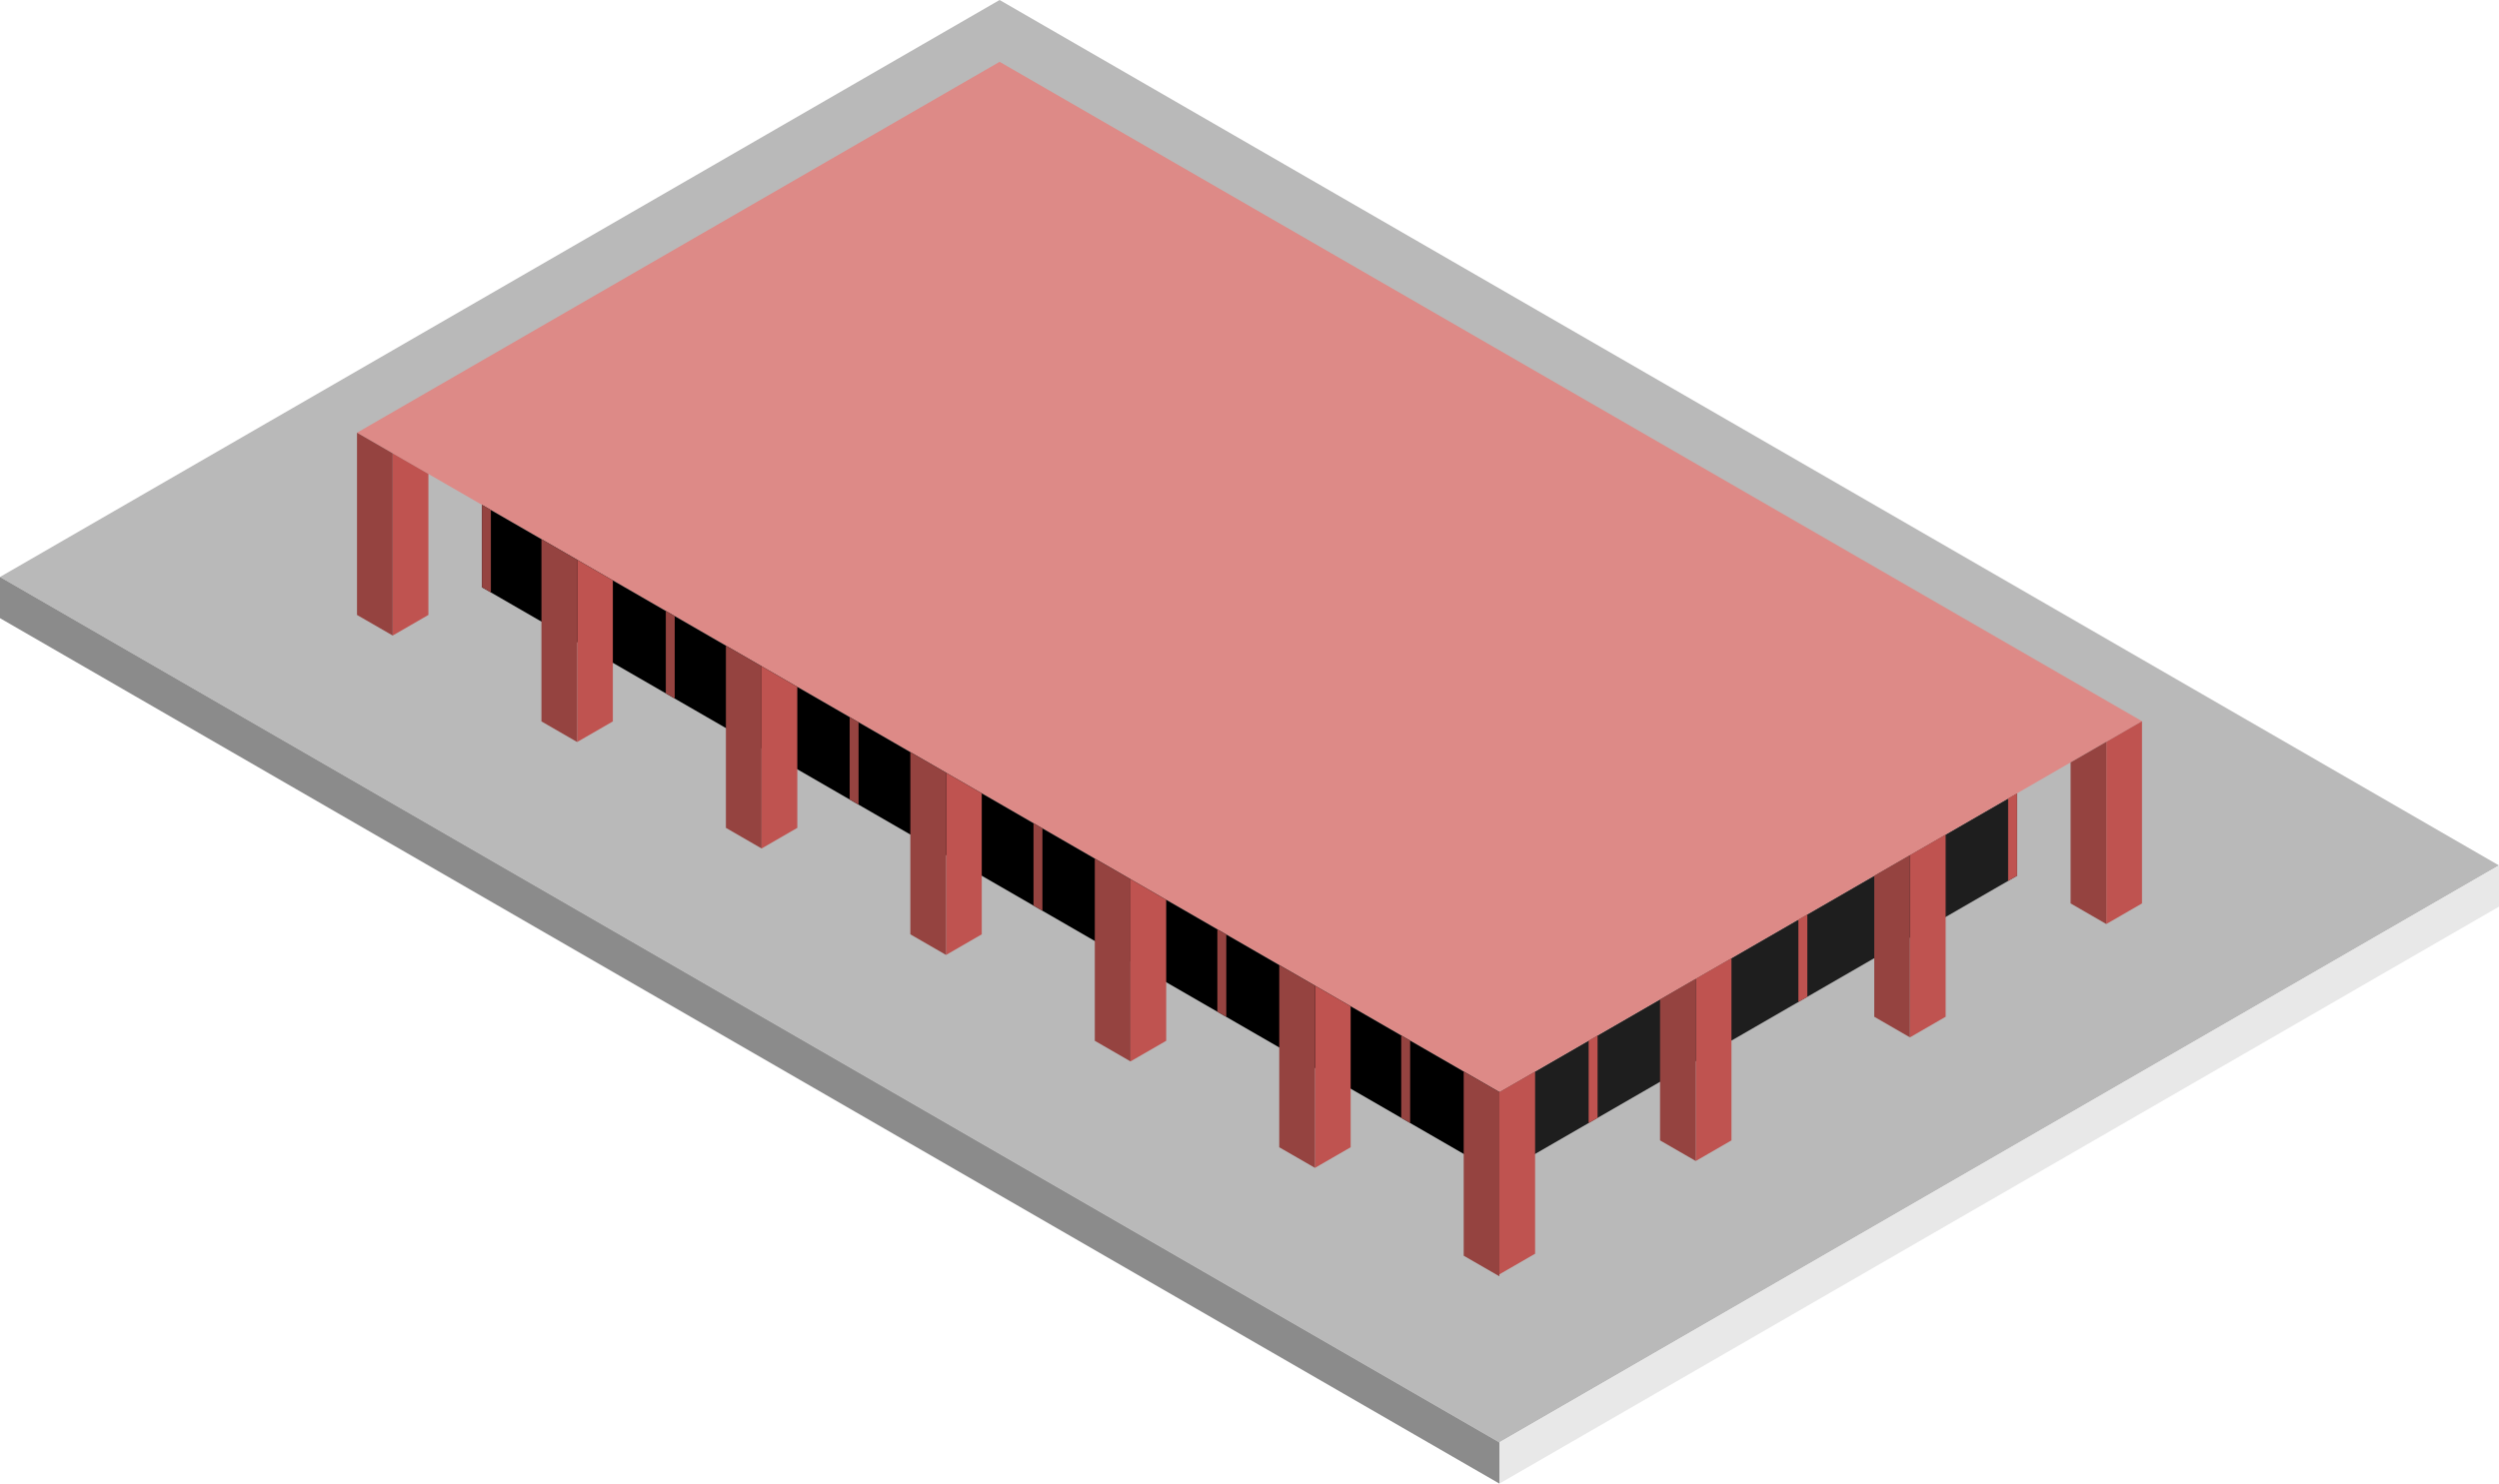 <?xml version="1.0" standalone="no"?><!-- Generator: Gravit.io --><svg xmlns="http://www.w3.org/2000/svg" xmlns:xlink="http://www.w3.org/1999/xlink" style="isolation:isolate" viewBox="365 903.553 350 207.846" width="350" height="207.846"><g id="Base-Cna"><path d=" M 575 1105.626 L 715 1024.797 L 505 903.553 L 365 984.382 L 575 1105.626 Z " fill="rgb(185,185,185)"/><path d=" M 575 1105.626 L 575 1111.399 L 715 1030.57 L 715 1024.797 L 575 1105.626 Z " fill="rgb(232,232,232)"/><path d=" M 365 984.382 L 365 990.156 L 575 1111.399 L 575 1105.626 L 365 984.382 Z " fill="rgb(139,139,139)"/><path d=" M 647.5 1026.24 L 647.5 1014.693 L 575 1056.551 L 575 1068.098 L 647.5 1026.24 Z " fill="rgb(30,30,30)"/><path d=" M 575 1056.551 L 665 1004.589 L 505 912.213 L 415 964.175 L 575 1056.551 Z " fill="rgb(221,138,135)"/><path d=" M 575 1068.098 L 432.5 985.826 L 432.5 974.279 L 575 1056.551 L 575 1068.098 Z " fill="rgb(0,0,0)"/><g id="Base - Right"><path d=" M 607.5 1037.787 L 607.5 1063.315 L 602.5 1066.202 L 602.5 1040.674 L 607.5 1037.787 Z " fill="rgb(191,83,80)"/><path d=" M 637.5 1020.467 L 637.5 1045.994 L 632.5 1048.881 L 632.5 1023.353 L 637.5 1020.467 Z " fill="rgb(191,83,80)"/><path d=" M 554.167 1044.523 L 554.167 1064.277 L 549.167 1067.164 L 549.167 1041.636 L 554.167 1044.523 Z " fill="rgb(191,83,80)"/><path d=" M 528.333 1029.608 L 528.333 1049.362 L 523.333 1052.249 L 523.333 1026.721 L 528.333 1029.608 Z " fill="rgb(191,83,80)"/><path d=" M 502.5 1014.693 L 502.5 1034.447 L 497.5 1037.334 L 497.5 1011.806 L 502.5 1014.693 Z " fill="rgb(191,83,80)"/><path d=" M 476.667 999.778 L 476.667 1019.532 L 471.667 1022.419 L 471.667 996.891 L 476.667 999.778 Z " fill="rgb(191,83,80)"/><path d=" M 450.833 984.863 L 450.833 1004.618 L 445.833 1007.504 L 445.833 981.977 L 450.833 984.863 Z " fill="rgb(191,83,80)"/><path d=" M 425 969.948 L 425 989.703 L 420 992.589 L 420 967.062 L 425 969.948 Z " fill="rgb(191,83,80)"/><path d=" M 575 1082.079 L 580 1079.192 L 580 1053.664 L 575 1056.551 L 575 1082.079 Z " fill="rgb(191,83,80)"/><path d=" M 660 1007.476 L 665 1004.589 L 665 1030.117 L 660 1033.004 L 660 1007.476 Z " fill="rgb(191,83,80)"/><path d=" M 647.5 1026.24 L 646.25 1026.962 L 646.25 1015.415 L 647.5 1014.693 L 647.5 1026.24 Z " fill="rgb(191,83,80)"/><path d=" M 618.125 1043.2 L 616.875 1043.921 L 616.875 1032.374 L 618.125 1031.653 L 618.125 1043.2 Z " fill="rgb(191,83,80)"/><path d=" M 588.75 1060.159 L 587.5 1060.881 L 587.5 1049.334 L 588.75 1048.612 L 588.75 1060.159 Z " fill="rgb(191,83,80)"/></g><g id="Base - Left"><path d=" M 602.5 1066.202 L 597.5 1063.315 L 597.5 1043.561 L 602.5 1040.674 L 602.5 1066.202 Z " fill="rgb(149,67,64)"/><path d=" M 632.5 1048.881 L 627.5 1045.994 L 627.5 1026.24 L 632.5 1023.353 L 632.5 1048.881 Z " fill="rgb(149,67,64)"/><path d=" M 660 1033.004 L 655 1030.117 L 655 1010.363 L 660 1007.476 L 660 1033.004 Z " fill="rgb(149,67,64)"/><path d=" M 570 1053.664 L 570 1079.47 L 575 1082.356 L 575 1056.551 L 570 1053.664 Z " fill="rgb(149,67,64)"/><path d=" M 544.167 1038.749 L 544.167 1064.277 L 549.167 1067.164 L 549.167 1041.636 L 544.167 1038.749 Z " fill="rgb(149,67,64)"/><path d=" M 518.333 1023.834 L 518.333 1049.362 L 523.333 1052.249 L 523.333 1026.721 L 518.333 1023.834 Z " fill="rgb(149,67,64)"/><path d=" M 492.5 1008.92 L 492.5 1034.447 L 497.5 1037.334 L 497.5 1011.806 L 492.5 1008.92 Z " fill="rgb(149,67,64)"/><path d=" M 466.667 994.005 L 466.667 1019.532 L 471.667 1022.419 L 471.667 996.891 L 466.667 994.005 Z " fill="rgb(149,67,64)"/><path d=" M 440.833 979.09 L 440.833 1004.618 L 445.833 1007.504 L 445.833 981.977 L 440.833 979.09 Z " fill="rgb(149,67,64)"/><path d=" M 415 964.175 L 415 989.703 L 420 992.589 L 420 967.062 L 415 964.175 Z " fill="rgb(149,67,64)"/><path d=" M 562.5 1060.881 L 561.25 1060.159 L 561.25 1048.612 L 562.5 1049.334 L 562.5 1060.881 Z " fill="rgb(149,67,64)"/><path d=" M 536.75 1046.014 L 535.5 1045.293 L 535.5 1033.746 L 536.75 1034.467 L 536.75 1046.014 Z " fill="rgb(149,67,64)"/><path d=" M 511 1031.148 L 509.75 1030.426 L 509.75 1018.879 L 511 1019.601 L 511 1031.148 Z " fill="rgb(149,67,64)"/><path d=" M 485.25 1016.281 L 484 1015.559 L 484 1004.012 L 485.25 1004.734 L 485.25 1016.281 Z " fill="rgb(149,67,64)"/><path d=" M 459.5 1001.414 L 458.25 1000.692 L 458.25 989.145 L 459.5 989.867 L 459.5 1001.414 Z " fill="rgb(149,67,64)"/><path d=" M 433.75 986.547 L 432.5 985.826 L 432.5 974.279 L 433.75 975 L 433.75 986.547 Z " fill="rgb(149,67,64)"/></g></g></svg>